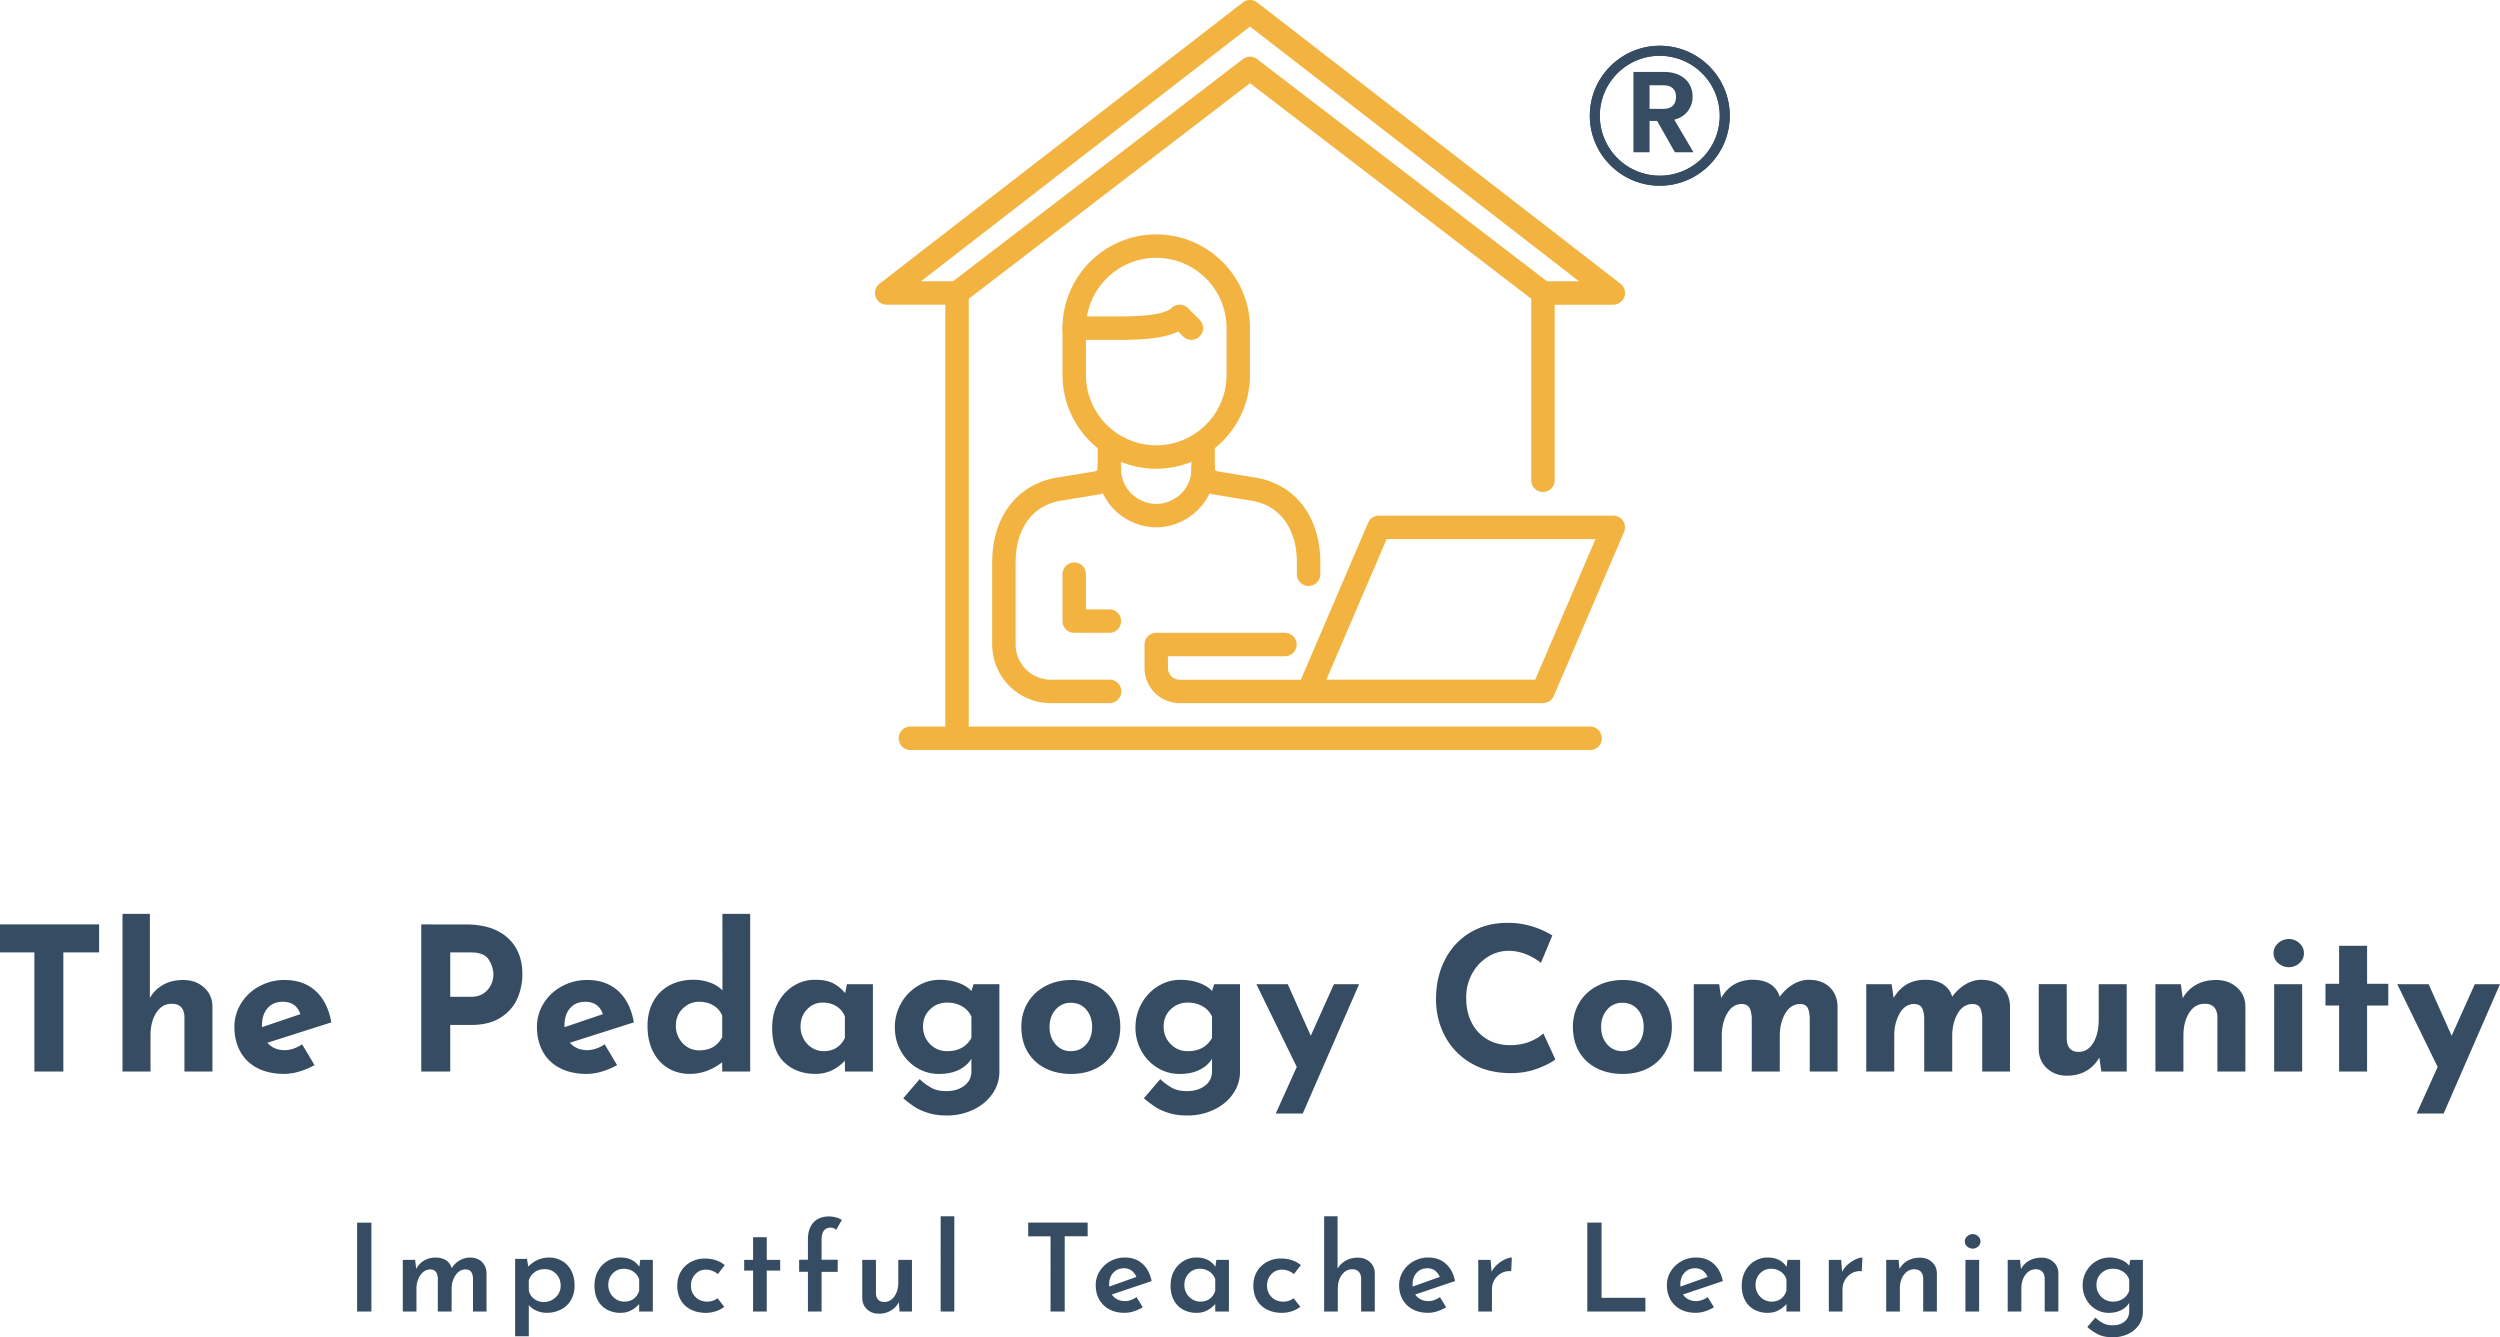 <svg id="Layer_1" data-name="Layer 1" xmlns="http://www.w3.org/2000/svg" viewBox="0 0 5000 2674.5"><g id="Layer_1-2" data-name="Layer 1"><path d="M3319.58,371.39c-77.16,0-139.94-62.77-139.94-139.94s62.78-139.93,139.94-139.93,139.93,62.77,139.93,139.93S3396.74,371.39,3319.58,371.39Zm0-259.87a119.94,119.94,0,1,0,119.93,120v0a120.08,120.08,0,0,0-119.93-119.93Z" transform="translate(0 0)" fill="#364c63"/><path d="M1914.05,1500a23.43,23.43,0,0,1-23.43-23.43h0V609.38H1773.43a23.44,23.44,0,0,1-14.35-42L2485.64,4.91a23.42,23.42,0,0,1,28.7,0l726.56,562.5a23.44,23.44,0,0,1-14.34,42H3109.37V961a23.44,23.44,0,0,1-46.87,0V586a23.43,23.43,0,0,1,23.42-23.44H3158L2500,53.09,1842,562.51h72.06a23.43,23.43,0,0,1,23.43,23.43v890.68A23.43,23.43,0,0,1,1914.05,1500Z" transform="translate(0 0)" fill="#f3b340"/><path d="M3085.92,609.38a23.28,23.28,0,0,1-14.24-4.83L2500,166.36,1928.31,604.55a23.44,23.44,0,0,1-28.52-37.21h0l585.94-449.11a23.44,23.44,0,0,1,28.52,0l585.94,449.11a23.44,23.44,0,0,1-14.27,42Z" transform="translate(0 0)" fill="#f3b340"/><path d="M3179.68,1500H1820.3a23.44,23.44,0,0,1,0-46.87H3179.68a23.44,23.44,0,1,1,1,46.87Z" transform="translate(0 0)" fill="#f3b340"/><path d="M2218.74,1406.26H2101.56a117.32,117.32,0,0,1-117.19-117.19V1125c0-89.2,47.87-154,124.93-169l.67-.12L2188.44,943a11.93,11.93,0,0,0,6.87-3.17V888.6a23.44,23.44,0,1,1,46.87-1q0,.48,0,1v51.67c0,27.76-23.43,45.68-46.57,49l-77.67,12.78c-54.29,10.76-86.7,56.68-86.7,122.92V1289a70.41,70.41,0,0,0,70.32,70.32h117.18a23.44,23.44,0,0,1,1,46.87h-1Z" transform="translate(0 0)" fill="#f3b340"/><path d="M2617.18,1171.89a23.46,23.46,0,0,1-23.44-23.44V1125c0-66.24-32.4-112.16-86.7-122.92l-78.11-12.86c-22.7-3.29-46.12-21.2-46.12-49V888.59a23.44,23.44,0,1,1,46.87-1q0,.48,0,1V939.8a11.33,11.33,0,0,0,6.42,3.1l78.91,13,.68.13c77.06,15,124.93,79.8,124.93,169v23.44A23.44,23.44,0,0,1,2617.18,1171.89Z" transform="translate(0 0)" fill="#f3b340"/><path d="M2382.81,679.7a23.34,23.34,0,0,1-16.58-6.87l-9.87-9.87c-23.73,11.61-59.81,16.74-114.18,16.74h-93.75a23.44,23.44,0,0,1,0-46.88h93.75c69.11,0,93-9.12,100.82-16.78a23.42,23.42,0,0,1,32.93.21l23.44,23.43a23.46,23.46,0,0,1-16.56,40Z" transform="translate(0 0)" fill="#f3b340"/><path d="M2312.49,937.51c-103.38,0-187.5-84.11-187.5-187.5V656.26c0-103.39,84.12-187.5,187.5-187.5S2500,552.87,2500,656.26V750C2500,853.4,2415.88,937.51,2312.49,937.51Zm0-421.88c-77.54,0-140.62,63.09-140.62,140.63V750c0,77.54,63.08,140.62,140.62,140.62S2453.12,827.55,2453.12,750V656.26C2453.12,578.72,2390,515.63,2312.49,515.63Z" transform="translate(0 0)" fill="#f3b340"/><path d="M2312.49,1054.7c-56.36,0-117.18-44.81-117.18-117.19a23.44,23.44,0,1,1,46.87-1q0,.48,0,1c0,43.43,36.5,70.31,70.31,70.31s70.32-26.88,70.32-70.31a23.44,23.44,0,1,1,46.87-1q0,.48,0,1C2429.68,1009.89,2368.86,1054.7,2312.49,1054.7Z" transform="translate(0 0)" fill="#f3b340"/><path d="M3085.93,1406.26H2359.37a70.39,70.39,0,0,1-70.31-70.31v-46.88a23.43,23.43,0,0,1,23.43-23.43h257.82a23.44,23.44,0,0,1,0,46.87H2335.93V1336a23.47,23.47,0,0,0,23.44,23.44h242.35l134.54-313.93a23.46,23.46,0,0,1,21.55-14.2h468.75A23.43,23.43,0,0,1,3248.1,1064l-140.62,328.13A23.44,23.44,0,0,1,3085.93,1406.26Zm-433.21-46.87h417.75L3191,1078.13H2773.26Z" transform="translate(0 0)" fill="#f3b340"/><path d="M2218.74,1265.64h-70.31A23.45,23.45,0,0,1,2125,1242.2v-93.75a23.44,23.44,0,0,1,46.88-.11v70.42h46.87a23.44,23.44,0,0,1,0,46.88Z" transform="translate(0 0)" fill="#f3b340"/><path id="id-6izo4zJp26" d="M714.22,2445.28H742.8V2623H714.22Zm225.41,69.84q15.14,0,24,8.54t9.41,22.46h0V2623H946v-66.42q-.5-8.29-3.67-12.82t-10.5-5h0q-12.69,0-20.51,11.35t-8.06,26.49h0V2623H875.65v-66.42q-.49-8.05-3.79-12.69T861,2538.8h0a22,22,0,0,0-14.65,5.37,35.5,35.5,0,0,0-9.89,14.16,48.7,48.7,0,0,0-3.54,18.31h0V2623H805.56V2519.75h24.66l2.2,18.07A41.72,41.72,0,0,1,848.29,2521a44.55,44.55,0,0,1,23-5.86h0q12.45,0,20.88,5.49a25.91,25.91,0,0,1,11.11,15.75h0a46,46,0,0,1,16.12-15.63,40.16,40.16,0,0,1,20.27-5.61Zm158.49,0a50.86,50.86,0,0,1,26.13,6.83,47.31,47.31,0,0,1,18.32,19.53q6.59,12.7,6.59,29.55h0q0,16.6-7.2,29a48.07,48.07,0,0,1-20,19,62.47,62.47,0,0,1-28.94,6.59h0a49,49,0,0,1-19.78-4.15,42.88,42.88,0,0,1-15.63-11.23h0v62.26h-27.35V2517.8H1054l2.44,15.38A61.72,61.72,0,0,1,1075,2520a54.51,54.51,0,0,1,23.08-4.88Zm-10.5,88.87a34.21,34.21,0,0,0,29.06-15.87,30.33,30.33,0,0,0,4.64-16.6h0q0-14.42-9.16-23.81a30.26,30.26,0,0,0-22.59-9.4h0q-12,0-20.14,5.86a32.73,32.73,0,0,0-11.85,16.36h0v20.75a28.78,28.78,0,0,0,10.62,16.36,30.73,30.73,0,0,0,19.42,6.35Zm192.92-84.24h25.16V2623h-27.35v-14.9a57.16,57.16,0,0,1-15.14,12.09q-9.53,5.49-22.23,5.49h0a55.85,55.85,0,0,1-26.62-6.22A45.53,45.53,0,0,1,1195.8,2601q-6.84-12.21-6.83-29.54h0q0-16.84,7.08-29.67A51.09,51.09,0,0,1,1215,2522a50.36,50.36,0,0,1,26-7h0q25.15,0,37.61,18.55h0Zm-32,83.51q11.24,0,18.93-5.74t10.87-16.24h0v-22.46a28.53,28.53,0,0,0-11.36-15.38,33.19,33.19,0,0,0-19.41-5.86h0a29.75,29.75,0,0,0-22,9.15q-9,9.17-9,23.32h0a33.25,33.25,0,0,0,16.12,28.81,30.31,30.31,0,0,0,15.87,4.4Zm200,10.25a51.75,51.75,0,0,1-16.73,8.92,62.9,62.9,0,0,1-19.9,3.29h0q-17.1,0-30.16-6.59a47.18,47.18,0,0,1-20.15-18.92q-7.08-12.33-7.08-28.94h0q0-16.35,7.57-28.69a51.09,51.09,0,0,1,20.15-18.92,57.32,57.32,0,0,1,27-6.59h0q24.42,0,40.3,13.18h0l-13.68,17.83a45.33,45.33,0,0,0-10.87-6.23,34.68,34.68,0,0,0-13.31-2.56h0a28,28,0,0,0-21.12,9.15q-8.67,9.17-8.67,22.83h0q0,13.68,9.16,22.83t23.32,9.16h0q12.21,0,20.51-6.84h0Zm57.63-139.17h27.35v45.41h26.87v21.49h-26.87V2623h-27.35v-81.8h-17.82v-21.49h17.82ZM1615.84,2623v-79.36h-17.58v-24.17h17.58V2479q0-21.73,11-33.94t31.5-12.21h0a52.92,52.92,0,0,1,13.19,1.83,39.75,39.75,0,0,1,12.21,5.25h0l-11.48,19.78a14.42,14.42,0,0,0-11-4.39h0q-18.08,0-18.08,24.41h0v39.8h32.24v24.17h-32.24V2623Zm180.72-103.29h27.35V2623h-24.67l-1.71-18.56a40.71,40.71,0,0,1-15.87,16.72,46,46,0,0,1-23.93,6.23h0q-14.18,0-23.57-8.67t-9.64-22.34h0v-76.67h27.35v66.91q.74,17.09,16.85,17.33h0q12,0,19.9-11t7.94-27.59h0Zm84.74-87.16h27.35V2623H1881.3Zm175.09,12.69h118.93v27.35h-45.91V2623h-28.32V2472.63h-44.7Zm193.42,157q11.47,0,23.2-8.06h0l12.45,20.27a80.74,80.74,0,0,1-17.82,8.18,60.34,60.34,0,0,1-18.32,3h0q-17.82,0-30.89-7.08a49.29,49.29,0,0,1-20-19.53q-7-12.45-7-28.57h0a52.09,52.09,0,0,1,7.82-27.83,56.83,56.83,0,0,1,21.24-20.15,59.59,59.59,0,0,1,29.31-7.44h0q21,0,34.92,12.33t18.56,34.79h0L2223.67,2589a27.71,27.71,0,0,0,11,9.76,33.36,33.36,0,0,0,15.14,3.42Zm-2.2-65.68q-12.95,0-21.12,9t-8.18,23.44h0a26.2,26.2,0,0,0,.24,4.15h0l54.21-19.29a31.08,31.08,0,0,0-9.28-12.46q-6.11-4.87-15.87-4.88Zm185.11-16.85h25.15V2623h-27.35v-14.9a56.76,56.76,0,0,1-15.14,12.09q-9.52,5.49-22.22,5.49h0a55.85,55.85,0,0,1-26.62-6.22A45.53,45.53,0,0,1,2348,2601q-6.84-12.21-6.84-29.54h0q0-16.84,7.08-29.67a50.91,50.91,0,0,1,18.93-19.78,50.36,50.36,0,0,1,26-7h0q25.16,0,37.61,18.55h0Zm-32,83.51q11.24,0,18.93-5.74t10.86-16.24h0v-22.46a28.52,28.52,0,0,0-11.35-15.38,33.2,33.2,0,0,0-19.42-5.86h0a29.75,29.75,0,0,0-22,9.15q-9,9.17-9,23.32h0a33.16,33.16,0,0,0,16.12,28.81,30.31,30.31,0,0,0,15.87,4.4Zm200,10.25a51.94,51.94,0,0,1-16.73,8.92,63,63,0,0,1-19.91,3.29h0q-17.09,0-30.15-6.59a47.18,47.18,0,0,1-20.15-18.92q-7.08-12.33-7.08-28.94h0q0-16.35,7.57-28.69a51.13,51.13,0,0,1,20.14-18.92,57.32,57.32,0,0,1,27-6.59h0q24.42,0,40.29,13.18h0l-13.7,17.87a45.67,45.67,0,0,0-10.87-6.23,34.68,34.68,0,0,0-13.31-2.56h0a28,28,0,0,0-21.12,9.15q-8.67,9.17-8.67,22.83h0q0,13.68,9.15,22.83t23.33,9.16h0q12.21,0,20.51-6.84h0Zm115-98.15q14.4,0,24,8.67t9.89,22.34h0V2623h-27.35v-66.91q-.48-8.06-4.76-12.69t-12.82-4.88h0q-12.7,0-20.88,11t-8.18,27.59h0V2623h-27.35V2432.59h26.86v104.74a43.89,43.89,0,0,1,16.24-16q10.38-6,24.3-6Zm140.91,86.92q11.48,0,23.2-8.06h0l12.45,20.27a80.82,80.82,0,0,1-17.83,8.18,60.27,60.27,0,0,1-18.31,3h0q-17.83,0-30.89-7.08a49.29,49.29,0,0,1-20-19.53q-7-12.45-7-28.57h0a52.09,52.09,0,0,1,7.82-27.83,56.83,56.83,0,0,1,21.24-20.15,59.49,59.49,0,0,1,29.31-7.44h0q21,0,34.92,12.33t18.56,34.79h0L2830.49,2589a27.63,27.63,0,0,0,11,9.76,33.23,33.23,0,0,0,15.14,3.42Zm-2.2-65.68q-12.94,0-21.12,9t-8.19,23.44h0a27.37,27.37,0,0,0,.25,4.15h0l54.21-19.29a31.08,31.08,0,0,0-9.28-12.46q-6.11-4.87-15.87-4.88Zm128.7,7.08a48.22,48.22,0,0,1,11.72-14.89,62.64,62.64,0,0,1,15.51-10.13q7.93-3.54,13.31-3.54h0l-1.23,27.34a33.63,33.63,0,0,0-20,4,35.65,35.65,0,0,0-13.68,13.67,37,37,0,0,0-4.88,18.44h0V2623h-27.35V2519.75h24.66Zm191.46-98.4h28.57v150.41h87.67V2623h-116.2Zm217.59,157q11.47,0,23.2-8.06h0l12.45,20.27a80.82,80.82,0,0,1-17.83,8.18,60.27,60.27,0,0,1-18.31,3h0q-17.83,0-30.89-7.08a49.29,49.29,0,0,1-20-19.53q-7-12.45-7-28.57h0a52.09,52.09,0,0,1,7.82-27.83,56.83,56.83,0,0,1,21.24-20.15,59.49,59.49,0,0,1,29.31-7.44h0q21,0,34.92,12.33t18.56,34.79h0L3366,2589a27.63,27.63,0,0,0,11,9.76,33.23,33.23,0,0,0,15.14,3.42Zm-2.2-65.68q-12.95,0-21.13,9t-8.18,23.44h0a27.37,27.37,0,0,0,.25,4.15h0l54.21-19.29a31.08,31.08,0,0,0-9.28-12.46q-6.1-4.87-15.87-4.88Zm185.11-16.85h25.15V2623h-27.35v-14.9a56.76,56.76,0,0,1-15.14,12.09q-9.52,5.49-22.22,5.49h0a55.85,55.85,0,0,1-26.62-6.22,45.53,45.53,0,0,1-18.56-18.44q-6.84-12.21-6.84-29.54h0q0-16.84,7.08-29.67a50.91,50.91,0,0,1,18.93-19.78,50.36,50.36,0,0,1,26-7h0q25.16,0,37.61,18.55h0Zm-32,83.51q11.23,0,18.92-5.74t10.87-16.24h0v-22.46a28.52,28.52,0,0,0-11.35-15.38,33.2,33.2,0,0,0-19.42-5.86h0a29.75,29.75,0,0,0-22,9.15q-9,9.17-9,23.32h0a33.21,33.21,0,0,0,16.11,28.81,30.34,30.34,0,0,0,15.88,4.4Zm141.15-59.58a48.6,48.6,0,0,1,11.72-14.89,62.64,62.64,0,0,1,15.51-10.13q7.94-3.54,13.31-3.54h0l-1.22,27.34a33.63,33.63,0,0,0-20,4,35.62,35.62,0,0,0-13.67,13.67,37,37,0,0,0-4.89,18.44h0V2623h-27.35V2519.75h24.67Zm155.56-28.32q14.41,0,24.06,8.67t9.89,22.34h0V2623h-27.36v-66.91q-.48-8.06-4.76-12.69t-12.82-4.88h0q-12.69,0-20.88,10.86t-8.18,27.71h0V2623H3772.4V2519.75h24.66l2,18.32a40.17,40.17,0,0,1,16.24-16.73q10.62-6,24.54-6Zm91.09,4.39h27.35V2623h-27.35Zm-1.22-36.86a13.33,13.33,0,0,1,4.88-10.38,16.28,16.28,0,0,1,11-4.27h0a15.52,15.52,0,0,1,10.63,4.27,13.45,13.45,0,0,1,4.76,10.38h0a13.06,13.06,0,0,1-4.76,10.25,15.78,15.78,0,0,1-10.63,4.15h0a16.5,16.5,0,0,1-11-4.15A13,13,0,0,1,3929.67,2482.85Zm153.12,32.47q14.4,0,24.05,8.67t9.89,22.34h0V2623h-27.35v-66.91q-.48-8.06-4.76-12.69t-12.82-4.88h0q-12.71,0-20.88,10.86t-8.18,27.71h0V2623h-27.35V2519.75h24.66l2,18.32a40.17,40.17,0,0,1,16.24-16.73q10.62-6,24.54-6Zm177.78,4.39h25.16v103.77a46.05,46.05,0,0,1-7.7,26,52.84,52.84,0,0,1-21.49,18.31,70.05,70.05,0,0,1-31.13,6.71h0q-16.86,0-28.09-5.25a98.06,98.06,0,0,1-22.71-15.26h0l16.12-18.8a67.73,67.73,0,0,0,15.87,11.36,40.44,40.44,0,0,0,18.32,4h0q15.14,0,24.18-7.45t9.28-20.14h0V2605.7a38.82,38.82,0,0,1-16,14.53q-10.62,5.49-24.79,5.49h0a49.82,49.82,0,0,1-26.13-7.2,53,53,0,0,1-19.05-19.78,56,56,0,0,1-7.08-28h0a55.53,55.53,0,0,1,7.45-28.44,54.21,54.21,0,0,1,19.78-20,51.27,51.27,0,0,1,26.25-7.2h0a59.71,59.71,0,0,1,23.57,4.51q10.62,4.51,16,11.84h0Zm-34.92,83.51q12,0,20.64-5.86a30.58,30.58,0,0,0,12.09-15.87h0V2559a30.33,30.33,0,0,0-12.22-15.62,36,36,0,0,0-20.51-5.86h0q-13.92,0-23.32,9.15t-9.4,23.32h0a32.94,32.94,0,0,0,16.24,28.81,31.82,31.82,0,0,0,16.48,4.4Z" transform="translate(0 0)" fill="#364c63"/><path id="id-D6z1nYkh22" d="M0,1848.86H198.24v56H126.7V2143H68.75V1904.81H0ZM366.51,1960q24.78,0,41.36,14.79t17,37.57h0V2143h-56V2033.11q-1.19-25.58-25.57-25.58h0q-19.19,0-30.78,18T301,2071.88h0V2143H245V1827.67h54.76v168.27a69.23,69.23,0,0,1,26.58-26.38q17-9.58,40.17-9.59Zm203,140.29q16.8,0,34.78-11.6h0l24.78,41.57A152.48,152.48,0,0,1,598.72,2143a105.76,105.76,0,0,1-30.37,4.8h0q-31.19,0-53.76-11.79t-34.17-33.18q-11.6-21.37-11.6-49h0a87.85,87.85,0,0,1,13.39-47.16,96.1,96.1,0,0,1,36.58-34.17,104.49,104.49,0,0,1,50.75-12.5h0q37.58,0,61.76,22t31.37,62.75h0l-127.9,40.77q12.79,14.79,34.77,14.79Zm-4.39-96.73q-18.79,0-30,12.79T524,2050.69h0v3.6l76.74-26q-8.4-24.78-35.57-24.78Zm366.5-154.67q54,0,83.54,26.58t29.57,72.54h0a120.31,120.31,0,0,1-10.19,49.36q-10.18,23-33.17,37.77T942,2049.93H900.48V2143h-58V1848.86Zm10,144.68q16.38,0,26.38-7.39a43.41,43.41,0,0,0,14.38-17.39,47.48,47.48,0,0,0,4.4-19.18h0q0-15.6-9.19-30.18T942,1904.84H900.48v88.73Zm233,106.72q16.79,0,34.77-11.6h0l24.78,41.57a152,152,0,0,1-30.37,12.79,105.77,105.77,0,0,1-30.38,4.8h0q-31.17,0-53.76-11.79t-34.17-33.18q-11.6-21.37-11.59-49h0a87.77,87.77,0,0,1,13.39-47.16,96.14,96.14,0,0,1,36.57-34.17,104.56,104.56,0,0,1,50.76-12.59h0q37.58,0,61.75,22t31.38,62.75h0l-127.9,40.77q12.78,14.79,34.77,14.79Zm-4.4-96.73q-18.78,0-30,12.79T1129,2050.72h0v3.6l76.74-26q-8.4-24.78-35.58-24.78ZM1444.8,1827.7h55.56V2143h-56v-18.38q-30.37,23.18-64.74,23.18h0q-24.39,0-43.57-11.59t-30-33.16q-11-21.59-11-50.76h0q0-28.77,11.79-49.76a79.21,79.21,0,0,1,32.58-32q20.78-11,47.56-11h0a96.14,96.14,0,0,1,32.37,5.39,67.4,67.4,0,0,1,25.58,15.79h0Zm-46.76,273q16.79,0,28-6.59t18.38-19.78h0v-42.77a39.91,39.91,0,0,0-17.18-20.38q-12.39-7.61-29.18-7.6h0q-18.78,0-32.57,13.59t-13.79,34.37h0a50.15,50.15,0,0,0,6.39,25,47.44,47.44,0,0,0,17,17.79,43.68,43.68,0,0,0,23,6.39Zm295.77-132.29h52V2143h-56v-21.58q-25.18,26.37-58.36,26.38h0q-38.76,0-62.94-23.18t-24.19-68.75h0q0-28.77,11.8-50.56t31.37-33.77a78.94,78.94,0,0,1,42-12h0q23.17,0,36.77,7a75.12,75.12,0,0,1,24,19.79h0Zm-46.37,133.89q29.18,0,42.37-26.38h0v-42.76a40.73,40.73,0,0,0-16.59-20.38q-11.79-7.6-27.78-7.6h0q-18.37,0-31.37,13.59t-13,34.37h0a50.15,50.15,0,0,0,6.39,25,47.44,47.44,0,0,0,17,17.79,43.68,43.68,0,0,0,23,6.39Zm299.76-133.89h51.56V2143a76.38,76.38,0,0,1-14.19,45q-14.19,20.19-38.37,31.58a121.78,121.78,0,0,1-52.55,11.39h0q-21.59,0-37.77-5.2t-26-11.59a274.07,274.07,0,0,1-23.39-17.58h0l32.78-38.37a117,117,0,0,0,23.78,17.58q11.79,6.41,29.78,6.4h0q21.18,0,35.57-10.59t14.39-29.38h0v-24.78q-8,13.59-24.58,22t-40.57,8.4h0a83.31,83.31,0,0,1-43.77-12.19,89.62,89.62,0,0,1-32.17-33.58q-12-21.37-12-47.36h0a95.66,95.66,0,0,1,12.59-48.36,93.39,93.39,0,0,1,33.17-34.37,82.87,82.87,0,0,1,43.37-12.39h0q21.59,0,38.37,6.19t25.58,16.19h0Zm-52.76,133.89q33.58,0,48.37-26.38h0v-42.76a43.53,43.53,0,0,0-18.59-20.38q-13-7.6-29.78-7.6h0q-20.37,0-34.37,13.59t-14,34.37h0q0,20.79,14,35t34.37,14.19Zm148.29-48.76q0-26.77,12.59-48t35.57-33.37q23-12.2,52.16-12.19h0q29.17,0,51.35,12.19a85.92,85.92,0,0,1,34.18,33.37q12,21.18,12,48h0q0,26.79-12,48.36a85.15,85.15,0,0,1-34.18,33.78q-22.17,12.18-52.15,12.19h0q-29.17,0-51.76-11.39a84,84,0,0,1-35.17-32.58q-12.6-21.18-12.59-50.36Zm56.35.4q0,20.79,12,34.57a38.46,38.46,0,0,0,30.38,13.79h0q19.18,0,31-13.59t11.79-34.77h0q0-21.18-11.79-34.77t-31-13.59h0a38.54,38.54,0,0,0-30.38,13.79Q2099.08,2033.16,2099.08,2053.94Zm329.34-85.53H2480V2143a76.38,76.38,0,0,1-14.19,45q-14.19,20.19-38.37,31.58A121.88,121.88,0,0,1,2374.9,2231h0q-21.58,0-37.77-5.2t-26-11.59a273.92,273.92,0,0,1-23.38-17.58h0l32.77-38.37a117,117,0,0,0,23.78,17.58q11.8,6.4,29.78,6.4h0q21.18,0,35.57-10.59t14.39-29.38h0v-24.78q-8,13.59-24.58,22t-40.57,8.4h0a83.07,83.07,0,0,1-43.76-12.19,89.73,89.73,0,0,1-32.18-33.58,95.19,95.19,0,0,1-12-47.36h0a95.66,95.66,0,0,1,12.59-48.36,93.49,93.49,0,0,1,33.18-34.37,82.84,82.84,0,0,1,43.36-12.39h0q21.59,0,38.37,6.19T2424,1982h0Zm-52.76,133.89q33.57,0,48.36-26.38h0v-42.76a43.51,43.51,0,0,0-18.58-20.38q-13-7.6-29.78-7.6h0q-20.38,0-34.37,13.59t-14,34.37h0q0,20.79,14,35t34.37,14.19Zm292.17-133.89h50.36L2605.52,2227h-54l42-93.12-80.74-165.47h62.75l46,103.12Zm442.84,150.28q-11.19,9.2-35.57,18.39t-53.16,9.19h0q-46,0-79.93-20t-52-53.75q-18-33.78-18-74.14h0q0-44.37,18-79.14t50.36-54.16q32.37-19.38,74.74-19.38h0a163.8,163.8,0,0,1,49.56,7.19,173.32,173.32,0,0,1,40,18h0l-22.79,54.76q-31.58-24-64.74-24h0a77.1,77.1,0,0,0-42,12.39,89.67,89.67,0,0,0-31.18,33.78q-11.58,21.38-11.59,47.36h0q0,28.38,10.8,49.76a80.1,80.1,0,0,0,30.77,33.37q20,12,46.76,12h0q21.59,0,38.77-7t27.18-16.59h0Zm35.17-65.15q0-26.77,12.59-48t35.57-33.37q23-12.2,52.16-12.19h0q29.18,0,51.36,12.19a85.77,85.77,0,0,1,34.17,33.37q12,21.18,12,48h0q0,26.79-12,48.36a85.06,85.06,0,0,1-34.17,33.78q-22.18,12.18-52.16,12.19h0q-29.18,0-51.75-11.39a84.1,84.1,0,0,1-35.18-32.58q-12.58-21.18-12.59-50.36Zm56.36.4q0,20.79,12,34.57a38.48,38.48,0,0,0,30.37,13.79h0q19.18,0,31-13.59t11.79-34.77h0q0-21.18-11.79-34.77t-31-13.59h0a38.52,38.52,0,0,0-30.37,13.79Q3202.2,2033.16,3202.2,2053.94Zm415.67-94.32q25.58,0,41,14.39t16.19,38h0v131H3619.5V2035.11q-.8-13.2-4.39-19.79t-14-7.39h0q-19.59,0-30.58,19t-11,44.57h0V2143h-56V2035.11q-.81-13.2-4.8-19.79t-14.79-7.39h0q-18.78,0-29.57,19t-10.79,43.77h0V2143h-56V1968.36h50.76l4,27.58q21.18-36.37,63.15-36.37h0q21.18,0,35,8.59t19,25.38h0a88.44,88.44,0,0,1,26.58-24.78q15.39-9.19,31.78-9.19Zm344.92,0q25.58,0,41,14.39t16.18,38h0v131h-55.55V2035.11q-.8-13.2-4.4-19.79t-14-7.39h0q-19.58,0-30.57,19t-11,44.57h0V2143h-56V2035.11q-.79-13.2-4.79-19.79t-14.79-7.39h0q-18.79,0-29.58,19t-10.79,43.77h0V2143h-56V1968.36h50.76l4,27.58q21.18-36.37,63.15-36.37h0q21.18,0,35,8.59t19,25.38h0a88.44,88.44,0,0,1,26.58-24.78q15.38-9.19,31.77-9.19Zm234.61,8.79h56V2143h-50.76l-4-28a68.66,68.66,0,0,1-25.78,26.58q-16.59,9.8-39,9.79h0q-24,0-40-14.78T4077.48,2099h0v-130.7h56v109.91q1.2,25.59,23.58,25.58h0q18.39,0,29.38-18t11-46.37h0Zm235-8.39q24.78,0,41.37,14.79t17,37.57h0V2143h-56V2033.11q-1.2-25.58-25.58-25.58h0q-19.19,0-30.77,18t-11.59,46.36h0V2143h-56V1968.36h50.76l4,28a68.37,68.37,0,0,1,26.58-26.78q17-9.58,40.16-9.59Zm115.91,8.39h56V2143h-56Zm-1.2-62a25.7,25.7,0,0,1,9.4-20.18,31.58,31.58,0,0,1,21.38-8.2h0a30.36,30.36,0,0,1,20.78,8.2,26,26,0,0,1,9.19,20.18h0a25.35,25.35,0,0,1-9.19,20,30.87,30.87,0,0,1-20.78,8h0a32,32,0,0,1-21.38-8A25.16,25.16,0,0,1,4547.11,1906.46Zm131.1-14.79h55.95v75.94h42.37v43.57h-42.37V2143h-55.95V2011.13H4651v-43.57h27.18Zm271.38,76.74H5000L4887.29,2227h-54l42-93.12-80.74-165.47h62.75l46,103.12Z" transform="translate(0 0)" fill="#364c63"/></g><path d="M3319.58,371.4c-77.16,0-139.94-62.78-139.94-139.94s62.78-139.93,139.94-139.93,139.93,62.77,139.93,139.93S3396.74,371.4,3319.58,371.4Zm0-259.87a119.94,119.94,0,1,0,119.93,120v0a120.08,120.08,0,0,0-119.93-119.94Z" transform="translate(0 0)" fill="#364c63"/><path d="M3349.74,304.53l-35.46-62.62h-15.19v62.62h-32.23V143.83h60.32q18.65,0,31.77,6.57t19.68,17.72a48.44,48.44,0,0,1,6.56,25,47.82,47.82,0,0,1-9.21,28.66q-9.21,12.78-27.39,17.61L3387,304.53Zm-50.65-86.8H3326q13.11,0,19.56-6.33t6.45-17.61q0-11.06-6.45-17.15t-19.56-6.1h-26.94Z" transform="translate(0 0)" fill="#364c63"/></svg>